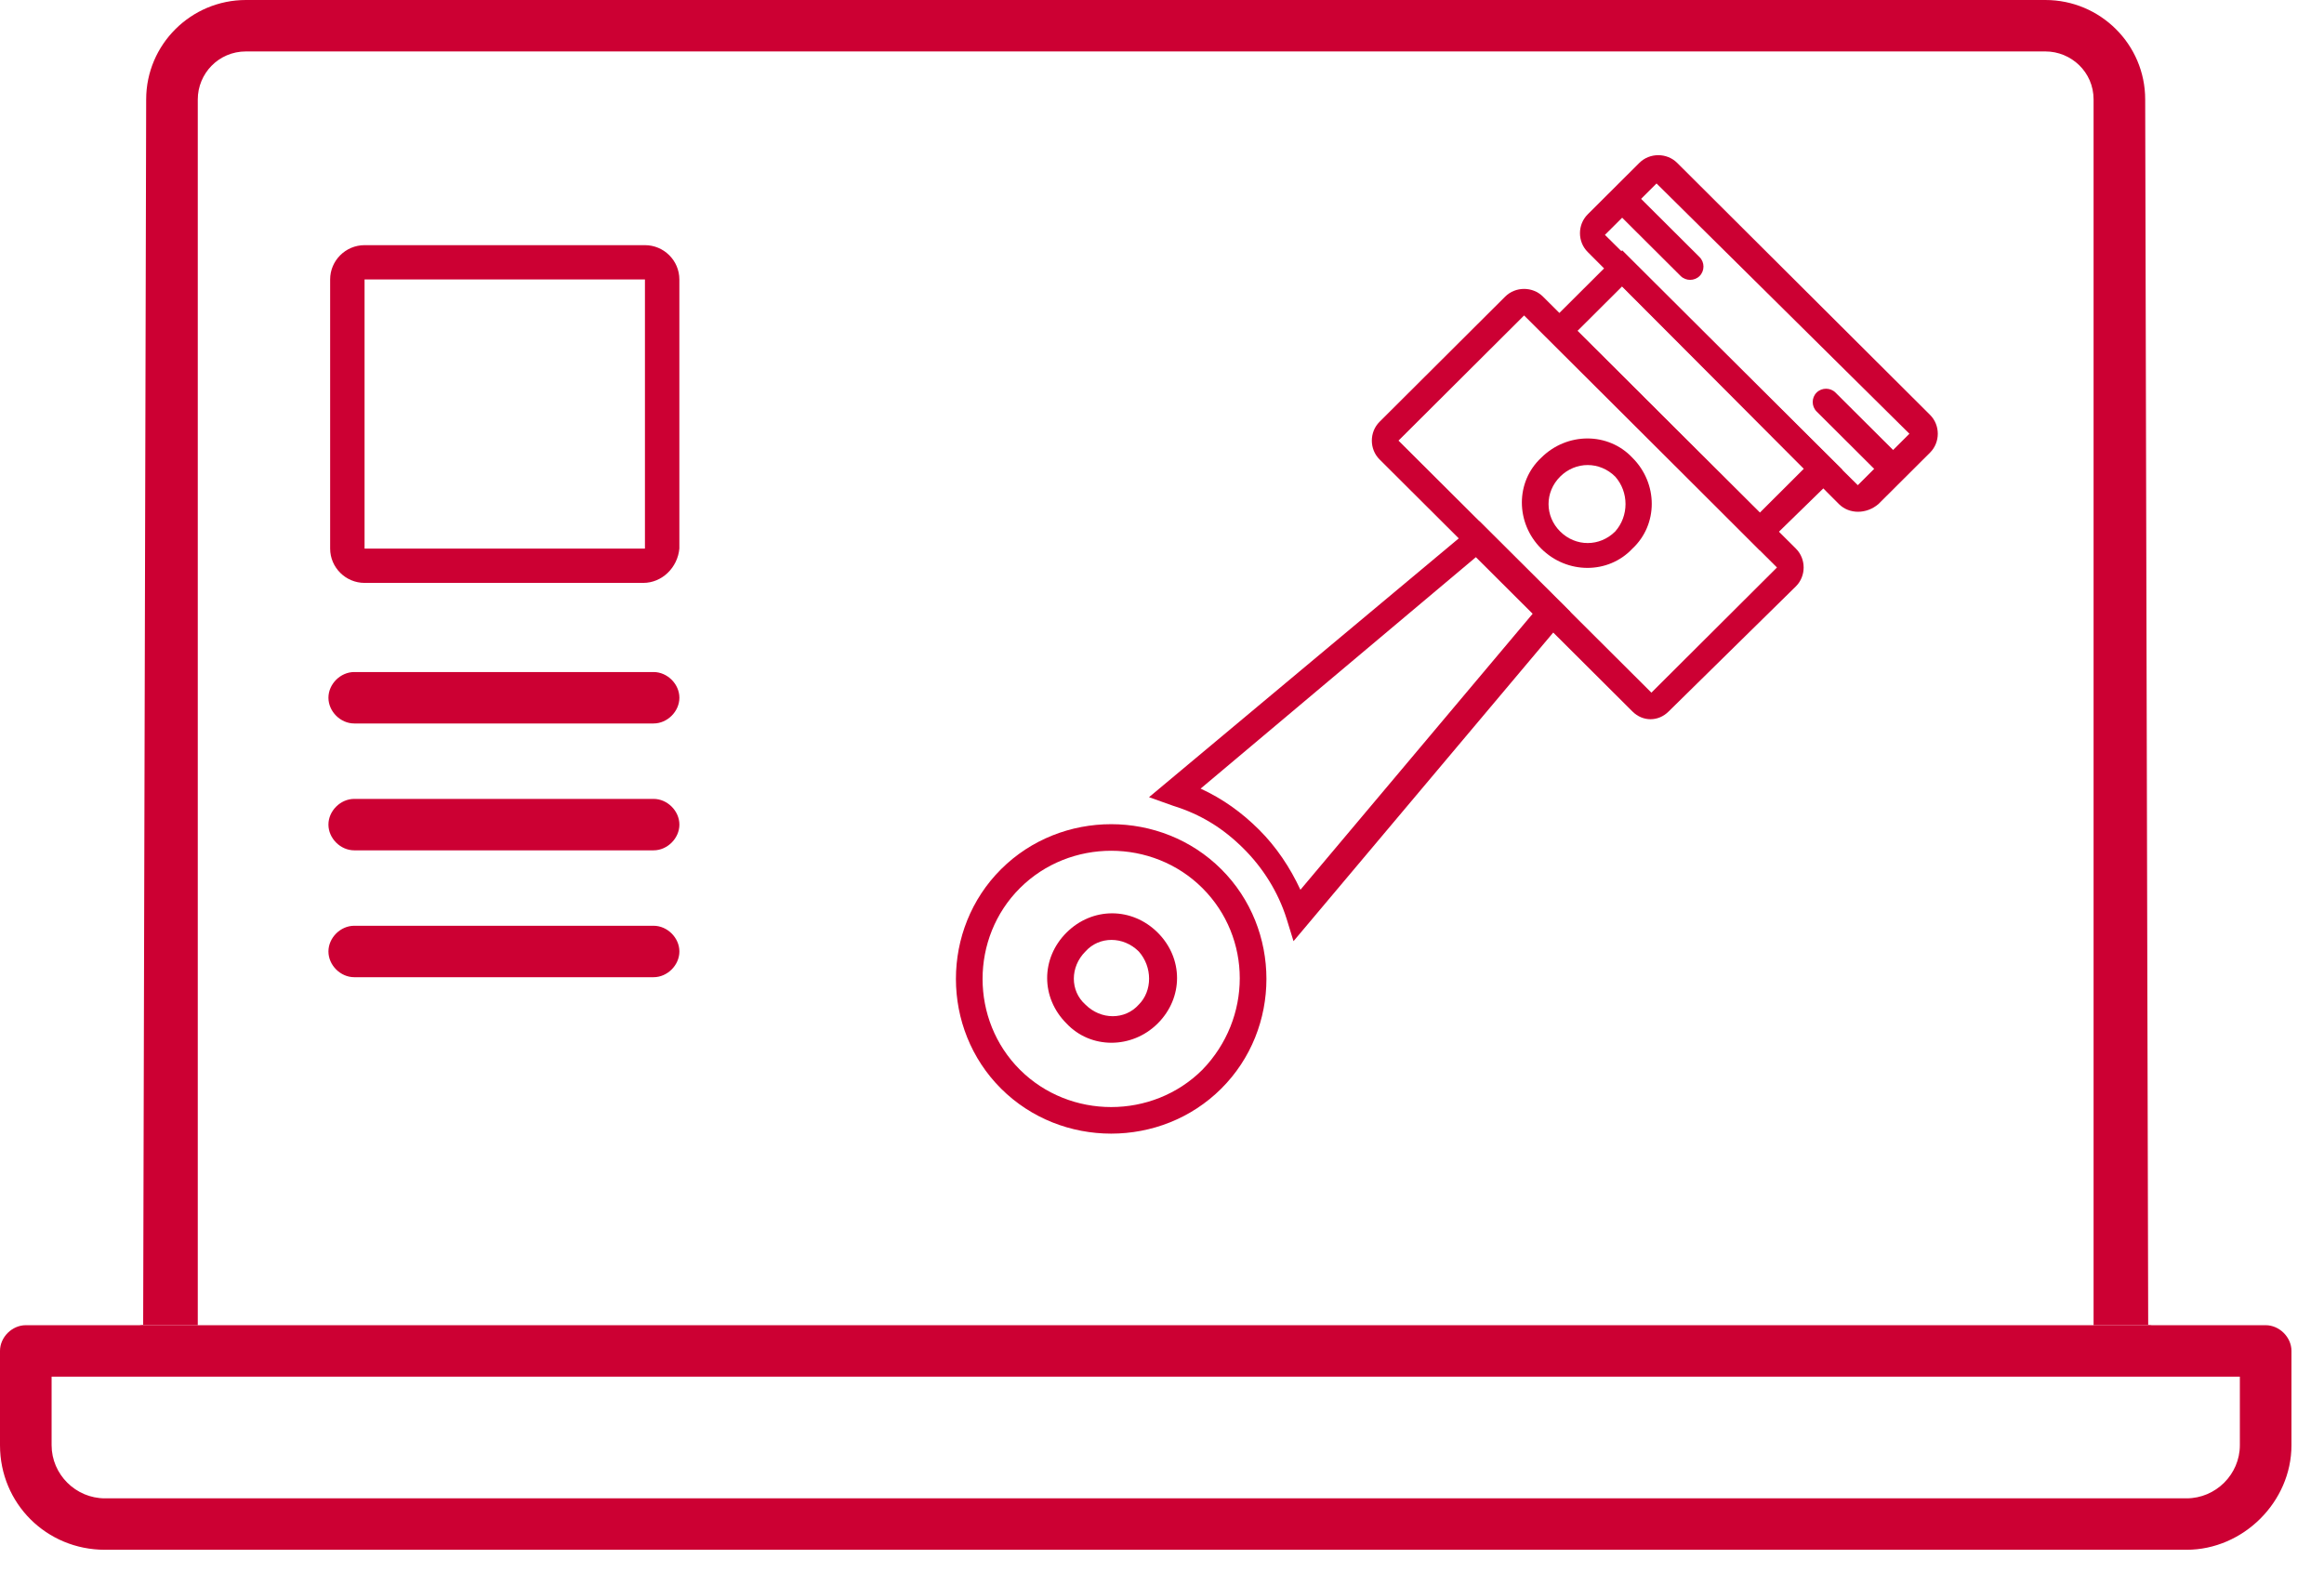 <svg width="68" height="46" viewBox="0 0 68 46" version="1.1" xmlns="http://www.w3.org/2000/svg" xmlns:xlink="http://www.w3.org/1999/xlink">
<title>Group</title>
<desc>Created using Figma</desc>
<g id="Canvas" transform="translate(-2068 -703)">
<g id="Group">
<g id="Group">
<g id="XMLID 5">
<g id="Group">
<g id="Group">
<g id="Group">
<g id="Group">
<g id="Vector">
<use xlink:href="#path0_fill" transform="translate(2077.61 722.663)" fill="#CC0033"/>
</g>
</g>
</g>
</g>
</g>
</g>
<g id="XMLID 4">
<g id="Group">
<g id="Group">
<g id="Group">
<g id="Group">
<g id="Vector">
<use xlink:href="#path1_fill" transform="translate(2077.61 726.375)" fill="#CC0033"/>
</g>
</g>
</g>
</g>
</g>
</g>
<g id="XMLID 3">
<g id="Group">
<g id="Group">
<g id="Group">
<g id="Group">
<g id="Vector">
<use xlink:href="#path2_fill" transform="translate(2077.61 730.087)" fill="#CC0033"/>
</g>
</g>
</g>
</g>
</g>
</g>
<g id="XMLID 2">
<g id="Group">
<g id="Group">
<g id="Group">
<g id="Group">
<g id="Vector">
<use xlink:href="#path3_fill" transform="translate(2068 741.774)" fill="#CC0033"/>
</g>
</g>
</g>
</g>
</g>
</g>
<g id="XMLID 1">
<g id="Group">
<g id="Group">
<g id="Group">
<g id="Group">
<g id="Vector">
<use xlink:href="#path4_fill" transform="translate(2072.01 703)" fill="#CC0033"/>
</g>
</g>
</g>
</g>
</g>
</g>
<g id="Group">
<g id="Group">
<g id="Group">
<g id="Group">
<g id="Group">
<g id="Group">
<g id="Vector">
<use xlink:href="#path5_fill" transform="translate(2077.66 710.173)" fill="#CC0033"/>
</g>
</g>
</g>
</g>
</g>
</g>
</g>
<g id="Group">
<g id="Group">
<g id="Group">
<g id="Group">
<g id="Group">
<g id="Group">
<g id="Vector">
<use xlink:href="#path6_fill" transform="translate(2108.14 711.453)" fill="#CC0033"/>
</g>
</g>
</g>
</g>
</g>
</g>
<g id="Group">
<g id="Group">
<g id="Group">
<g id="Group">
<g id="Group">
<g id="Vector">
<use xlink:href="#path7_fill" transform="translate(2114.23 707.54)" fill="#CC0033"/>
</g>
</g>
</g>
</g>
</g>
</g>
<g id="Group">
<g id="Group">
<g id="Group">
<g id="Group">
<g id="Group">
<g id="Vector">
<use xlink:href="#path8_fill" transform="translate(2113.1 710.324)" fill="#CC0033"/>
</g>
</g>
</g>
</g>
</g>
</g>
<g id="Group">
<g id="Group">
<g id="Group">
<g id="Group">
<g id="Group">
<g id="Vector">
<use xlink:href="#path9_fill" transform="translate(2112.53 715.829)" fill="#CC0033"/>
</g>
</g>
</g>
</g>
</g>
</g>
<g id="Group">
<g id="Group">
<g id="Group">
<g id="Group">
<g id="Group">
<g id="Vector">
<use xlink:href="#path10_fill" transform="translate(2095.97 727.115)" fill="#CC0033"/>
</g>
</g>
</g>
</g>
</g>
</g>
<g id="Group">
<g id="Group">
<g id="Group">
<g id="Group">
<g id="Group">
<g id="Vector">
<use xlink:href="#path11_fill" transform="translate(2098.64 729.723)" fill="#CC0033"/>
</g>
</g>
</g>
</g>
</g>
</g>
<g id="Group">
<g id="Group">
<g id="Group">
<g id="Group">
<g id="Group">
<g id="Vector">
<use xlink:href="#path12_fill" transform="translate(2115.1 708.455)" fill="#CC0033"/>
</g>
</g>
</g>
</g>
</g>
</g>
<g id="Group">
<g id="Group">
<g id="Group">
<g id="Group">
<g id="Group">
<g id="Vector">
<use xlink:href="#path13_fill" transform="translate(2121.04 714.374)" fill="#CC0033"/>
</g>
</g>
</g>
</g>
</g>
</g>
<g id="Group">
<g id="Group">
<g id="Group">
<g id="Group">
<g id="Group">
<g id="Vector">
<use xlink:href="#path14_fill" transform="translate(2101.62 718.249)" fill="#CC0033"/>
</g>
</g>
</g>
</g>
</g>
</g>
</g>
</g>
</g>
</g>
<defs>
<path id="path0_fill" d="M 9.514 1.505L 0.755 1.505C 0.352 1.505 1.92017e-07 1.154 1.92017e-07 0.752C 1.92017e-07 0.351 0.352 3.82696e-07 0.755 3.82696e-07L 9.514 3.82696e-07C 9.916 3.82696e-07 10.269 0.351 10.269 0.752C 10.269 1.154 9.916 1.505 9.514 1.505Z"/>
<path id="path1_fill" d="M 9.514 1.505L 0.755 1.505C 0.352 1.505 1.92017e-07 1.154 1.92017e-07 0.752C 1.92017e-07 0.351 0.352 -7.65392e-07 0.755 -7.65392e-07L 9.514 -7.65392e-07C 9.916 -7.65392e-07 10.269 0.351 10.269 0.752C 10.269 1.154 9.916 1.505 9.514 1.505Z"/>
<path id="path2_fill" d="M 9.514 1.505L 0.755 1.505C 0.352 1.505 1.92017e-07 1.154 1.92017e-07 0.752C 1.92017e-07 0.351 0.352 0 0.755 0L 9.514 0C 9.916 0 10.269 0.351 10.269 0.752C 10.269 1.154 9.916 1.505 9.514 1.505Z"/>
<path id="path3_fill" d="M 63.977 6.571L 3.071 6.571C 1.359 6.571 0 5.217 0 3.511L 0 0.752C 0 0.351 0.352 1.53078e-06 0.755 1.53078e-06L 66.293 1.53078e-06C 66.695 1.53078e-06 67.048 0.351 67.048 0.752L 67.048 3.511C 67.048 5.167 65.638 6.571 63.977 6.571ZM 1.51 1.505L 1.51 3.511C 1.51 4.364 2.215 5.066 3.071 5.066L 63.977 5.066C 64.833 5.066 65.538 4.364 65.538 3.511L 65.538 1.505L 1.51 1.505Z"/>
<path id="path4_fill" d="M 58.846 38.774L 0.179 38.774C 0.179 39.175 -0.224 38.774 0.179 38.774L 0.267 2.909C 0.267 1.304 1.576 0 3.187 0L 55.838 0C 57.449 0 58.758 1.304 58.758 2.909L 58.846 38.774C 58.846 39.175 59.248 38.774 58.846 38.774ZM 1.777 38.774L 57.248 38.774L 57.248 2.909C 57.248 2.107 56.593 1.505 55.838 1.505L 3.187 1.505C 2.381 1.505 1.777 2.157 1.777 2.909L 1.777 38.774Z"/>
<path id="path5_fill" d="M 9.161 9.882L 1.007 9.882C 0.453 9.882 3.84034e-07 9.43 3.84034e-07 8.878L 3.84034e-07 1.003C 3.84034e-07 0.451 0.453 9.5674e-08 1.007 9.5674e-08L 9.211 9.5674e-08C 9.765 9.5674e-08 10.218 0.451 10.218 1.003L 10.218 8.878C 10.168 9.43 9.715 9.882 9.161 9.882ZM 1.007 1.003L 1.007 8.878L 9.211 8.878L 9.211 1.003L 1.007 1.003Z"/>
<path id="path6_fill" d="M 7.626 12.365L 0.227 4.991C -0.076 4.69 -0.076 4.188 0.227 3.887L 3.901 0.226C 4.203 -0.075 4.706 -0.075 5.008 0.226L 12.408 7.599C 12.71 7.9 12.71 8.402 12.408 8.703L 8.683 12.365C 8.381 12.666 7.928 12.666 7.626 12.365ZM 4.455 0.777L 0.78 4.439L 8.18 11.813L 11.854 8.151L 4.455 0.777Z"/>
<path id="path7_fill" d="M 7.576 10.208L 0.227 2.834C -0.076 2.533 -0.076 2.032 0.227 1.731L 1.737 0.226C 2.039 -0.075 2.542 -0.075 2.844 0.226L 10.243 7.599C 10.545 7.9 10.545 8.402 10.243 8.703L 8.733 10.208C 8.381 10.509 7.878 10.509 7.576 10.208ZM 2.24 0.828L 0.73 2.332L 8.129 9.656L 9.639 8.151L 2.24 0.828Z"/>
<path id="path8_fill" d="M 6.393 8.778L -7.68067e-07 2.358L 2.366 1.91348e-07L 8.809 6.421L 6.393 8.778ZM 1.057 2.358L 6.393 7.675L 7.701 6.37L 2.366 1.053L 1.057 2.358Z"/>
<path id="path9_fill" d="M 0.566 3.223C -0.189 2.47 -0.189 1.267 0.566 0.564C 1.321 -0.188 2.529 -0.188 3.234 0.564C 3.989 1.317 3.989 2.521 3.234 3.223C 2.529 3.975 1.321 3.975 0.566 3.223ZM 2.731 1.116C 2.278 0.665 1.573 0.665 1.12 1.116C 0.667 1.568 0.667 2.27 1.12 2.721C 1.573 3.173 2.278 3.173 2.731 2.721C 3.133 2.27 3.133 1.568 2.731 1.116Z"/>
<path id="path10_fill" d="M 1.321 7.737C -0.44 5.982 -0.44 3.072 1.321 1.317C 3.083 -0.439 6.003 -0.439 7.764 1.317C 9.526 3.072 9.526 5.982 7.764 7.737C 6.003 9.493 3.083 9.493 1.321 7.737ZM 7.211 1.868C 5.751 0.414 3.335 0.414 1.875 1.868C 0.415 3.323 0.415 5.731 1.875 7.186C 3.335 8.64 5.751 8.64 7.211 7.186C 8.67 5.681 8.67 3.323 7.211 1.868Z"/>
<path id="path11_fill" d="M 0.566 3.223C -0.189 2.47 -0.189 1.317 0.566 0.564C 1.321 -0.188 2.479 -0.188 3.234 0.564C 3.989 1.317 3.989 2.47 3.234 3.223C 2.479 3.975 1.271 3.975 0.566 3.223ZM 2.68 1.116C 2.227 0.665 1.523 0.665 1.12 1.116C 0.667 1.568 0.667 2.27 1.12 2.671C 1.573 3.123 2.278 3.123 2.68 2.671C 3.083 2.27 3.083 1.568 2.68 1.116Z"/>
<path id="path12_fill" d="M 2.076 2.621L 0.113 0.665C -0.038 0.514 -0.038 0.263 0.113 0.113C 0.264 -0.038 0.516 -0.038 0.667 0.113L 2.63 2.069C 2.781 2.22 2.781 2.47 2.63 2.621C 2.479 2.771 2.227 2.771 2.076 2.621Z"/>
<path id="path13_fill" d="M 2.076 2.621L 0.113 0.665C -0.038 0.514 -0.038 0.263 0.113 0.113C 0.264 -0.038 0.516 -0.038 0.667 0.113L 2.63 2.069C 2.781 2.22 2.781 2.47 2.63 2.621C 2.479 2.771 2.227 2.771 2.076 2.621Z"/>
<path id="path14_fill" d="M 1.53613e-06 8.076L 9.665 -1.91348e-07L 12.332 2.659L 4.228 12.289L 4.027 11.637C 3.775 10.835 3.322 10.133 2.768 9.581C 2.164 8.979 1.51 8.577 0.705 8.327L 1.53613e-06 8.076ZM 3.222 9.029C 3.725 9.531 4.128 10.133 4.43 10.785L 11.225 2.709L 9.564 1.053L 1.51 7.825C 2.164 8.126 2.718 8.527 3.222 9.029Z"/>
</defs>
</svg>
